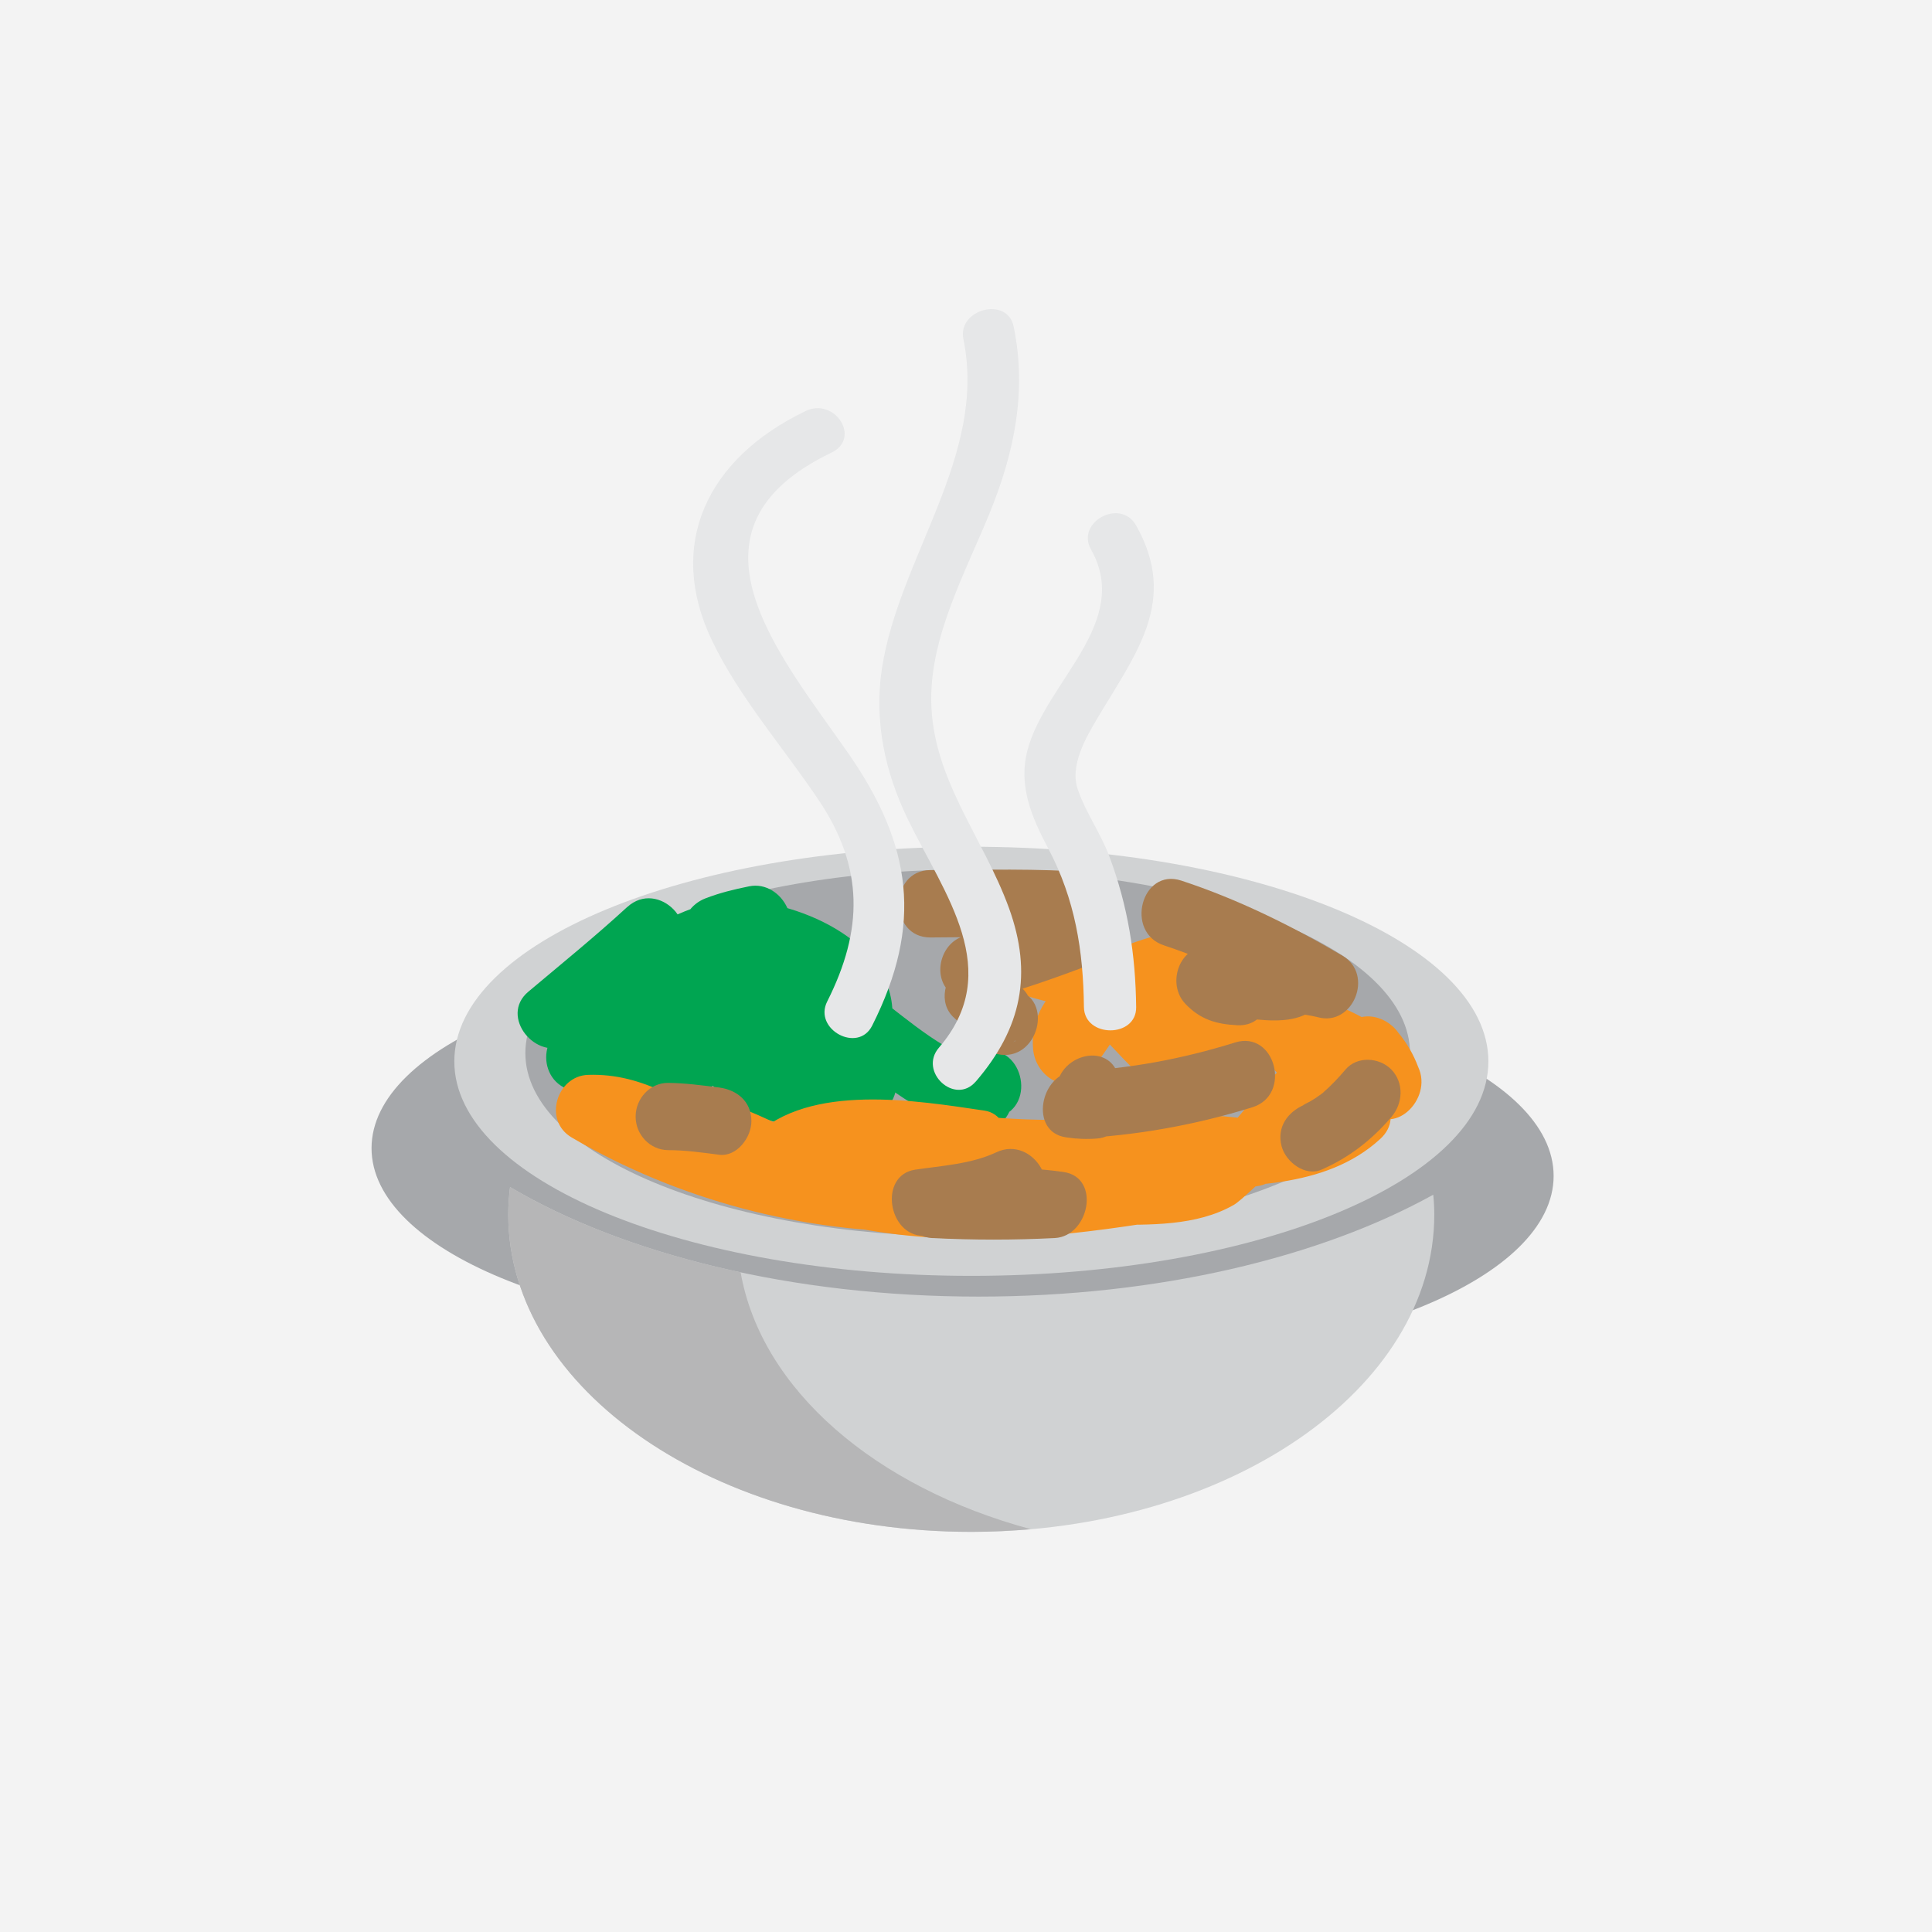 <svg width="26" height="26" viewBox="0 0 26 26" fill="none" xmlns="http://www.w3.org/2000/svg">
<rect width="26" height="26" fill="#F3F3F3"/>
<g clip-path="url(#clip0)">
<path d="M16.904 15.452C16.904 16.815 14.24 17.921 10.953 17.921C7.665 17.921 5 16.815 5 15.452C5 14.087 7.665 12.981 10.953 12.981C14.24 12.981 16.904 14.087 16.904 15.452" fill="#A6A8AB"/>
<path d="M14.956 18.295C18.243 18.295 20.908 17.189 20.908 15.825C20.908 14.461 18.243 13.356 14.956 13.356C11.668 13.356 9.004 14.461 9.004 15.825C9.004 17.189 11.668 18.295 14.956 18.295Z" fill="#A6A8AB"/>
<path d="M13.169 17.449C10.652 17.449 8.394 16.878 6.864 15.975C6.849 16.096 6.84 16.22 6.84 16.345C6.84 18.703 9.629 20.615 13.07 20.615C16.512 20.615 19.302 18.703 19.302 16.345C19.302 16.255 19.297 16.166 19.288 16.078C17.765 16.921 15.587 17.449 13.169 17.449" fill="#D0D2D3"/>
<path d="M9.967 17.122C8.766 16.866 7.704 16.471 6.865 15.975C6.85 16.097 6.84 16.22 6.84 16.346C6.84 18.704 9.63 20.615 13.071 20.615C13.342 20.615 13.609 20.602 13.872 20.579C11.782 20.015 10.245 18.703 9.967 17.122" fill="#B6B6B7"/>
<path d="M20.03 14.284C20.03 15.878 16.914 17.17 13.072 17.17C9.23 17.17 6.114 15.876 6.114 14.284C6.114 12.689 9.23 11.395 13.072 11.395C16.914 11.395 20.03 12.688 20.03 14.284Z" fill="#D0D2D3"/>
<path d="M13.023 16.642C16.31 16.642 18.975 15.536 18.975 14.172C18.975 12.808 16.31 11.702 13.023 11.702C9.735 11.702 7.07 12.808 7.07 14.172C7.07 15.536 9.735 16.642 13.023 16.642Z" fill="#A6A8AB"/>
<path d="M8.44 12.207C8.009 12.603 7.557 12.97 7.11 13.346C6.712 13.679 7.22 14.291 7.637 14.055C8.026 13.836 8.412 13.621 8.824 13.451C8.66 13.229 8.496 13.008 8.332 12.786C8.225 12.967 8.104 13.141 7.971 13.304C7.684 13.679 8.049 14.313 8.498 14.014C8.795 13.817 9.087 13.62 9.397 13.445L8.802 12.827C8.696 13.011 8.613 13.199 8.528 13.396C8.369 13.761 8.73 14.309 9.123 14.014C9.442 13.776 9.745 13.532 10.032 13.252C10.418 12.878 9.93 12.342 9.505 12.542C9.481 12.569 9.459 12.596 9.436 12.623C9.384 12.83 9.331 13.036 9.28 13.242C9.452 13.129 9.641 13.048 9.84 13.003C10.267 12.874 10.244 12.271 9.84 12.131C9.801 12.117 9.762 12.103 9.723 12.09V12.962C9.917 12.886 10.106 12.841 10.31 12.8C10.198 12.524 10.086 12.248 9.974 11.973C9.269 12.335 7.034 12.916 7.825 14.178C7.949 13.95 8.075 13.724 8.2 13.496C8.122 13.488 8.043 13.48 7.964 13.472C7.48 13.365 7.207 14.016 7.629 14.299C7.777 14.409 7.933 14.504 8.098 14.584C8.171 14.303 8.244 14.022 8.317 13.741C8.134 13.753 7.953 13.766 7.77 13.781C7.207 13.826 7.214 14.633 7.77 14.686C8.345 14.74 9.093 14.903 9.63 14.594C9.8 14.495 9.896 14.407 10.024 14.261C10.113 14.158 10.208 14.06 10.304 13.964C10.74 13.526 10.187 14.092 10.189 13.745L10.844 13.355C10.778 13.315 10.713 13.273 10.648 13.233C10.574 13.514 10.502 13.795 10.428 14.076C10.577 14.137 10.725 14.198 10.873 14.258L11.093 13.415C10.859 13.386 10.623 13.386 10.389 13.415C10.057 13.454 9.852 13.768 10.013 14.096C10.299 14.675 10.95 14.9 11.526 15.035C12.072 15.165 12.303 14.292 11.757 14.162C11.417 14.082 10.942 13.996 10.767 13.64C10.641 13.866 10.517 14.093 10.39 14.32C10.624 14.293 10.861 14.293 11.094 14.32C11.552 14.373 11.65 13.697 11.314 13.477C11.022 13.287 10.77 13.211 10.429 13.171C9.979 13.119 9.865 13.799 10.21 14.014L10.405 14.136C10.691 14.315 11.058 14.085 11.06 13.745C11.065 13.053 10.587 12.677 9.989 13.07C9.741 13.234 9.535 13.476 9.341 13.7C9.039 14.048 8.171 13.819 7.772 13.781V14.686C7.954 14.671 8.136 14.658 8.318 14.646C8.723 14.618 8.948 14.024 8.538 13.803C8.374 13.724 8.217 13.628 8.07 13.518C7.957 13.794 7.846 14.069 7.735 14.345C7.889 14.38 8.045 14.399 8.202 14.402C8.521 14.41 8.757 14.007 8.577 13.721C8.468 13.546 10.207 12.861 10.415 12.755C10.882 12.516 10.538 11.834 10.08 11.928C9.877 11.969 9.688 12.015 9.493 12.09C9.092 12.247 9.068 12.815 9.493 12.963C9.533 12.976 9.571 12.99 9.611 13.003V12.131C9.329 12.217 9.088 12.294 8.842 12.461C8.663 12.582 8.537 12.878 8.686 13.08C9.046 13.567 9.422 13.571 9.946 13.323C9.77 13.087 9.594 12.85 9.419 12.613C9.188 12.836 8.943 13.044 8.686 13.234L9.281 13.853C9.366 13.656 9.448 13.468 9.555 13.284C9.785 12.885 9.335 12.453 8.959 12.665C8.65 12.84 8.358 13.037 8.061 13.234L8.587 13.944C8.762 13.715 8.931 13.486 9.086 13.242C9.284 12.929 8.952 12.43 8.594 12.578C8.112 12.778 7.656 13.017 7.2 13.273C7.376 13.511 7.552 13.748 7.728 13.985C8.174 13.61 8.626 13.242 9.057 12.846C9.478 12.46 8.86 11.824 8.441 12.207" fill="#00A551"/>
<path d="M9.613 14.636C9.878 14.941 10.201 15.055 10.586 15.118C10.624 14.821 10.663 14.525 10.702 14.229C10.62 14.226 10.539 14.204 10.466 14.164C10.427 14.46 10.389 14.757 10.35 15.054C10.885 15.054 11.88 15.116 12.047 14.386C12.246 13.514 11.622 12.803 10.896 12.498L10.78 13.386H10.858C11.37 13.386 11.421 12.666 10.974 12.498C10.714 12.4 10.465 12.308 10.219 12.178C10.145 12.458 10.073 12.739 9.999 13.021C10.242 13.034 11.225 13.292 11.143 13.667C11.097 13.881 11.177 14.053 11.343 14.178C11.886 14.583 12.421 15.048 13.088 15.2C13.582 15.312 13.83 14.664 13.424 14.373C13.344 14.316 13.256 14.273 13.164 14.245V15.118L13.437 15.036C13.975 14.877 13.745 14.003 13.206 14.164C13.115 14.192 13.023 14.22 12.931 14.245C12.51 14.371 12.525 14.985 12.931 15.118C12.95 15.13 12.967 15.142 12.984 15.154C13.096 14.878 13.208 14.603 13.32 14.327C12.733 14.193 12.259 13.753 11.783 13.397L11.982 13.908C12.225 12.784 10.883 12.165 9.998 12.116C9.572 12.092 9.396 12.756 9.779 12.959C10.091 13.124 10.415 13.246 10.743 13.37C10.781 13.074 10.82 12.778 10.859 12.481H10.78C10.256 12.481 10.232 13.189 10.665 13.37C10.849 13.448 11.499 14.021 11.078 14.128C10.852 14.185 10.582 14.15 10.351 14.148C9.823 14.148 9.807 14.853 10.235 15.036C10.386 15.102 10.541 15.118 10.703 15.134C11.189 15.185 11.302 14.324 10.819 14.245C10.586 14.208 10.401 14.194 10.229 13.997C9.851 13.563 9.238 14.204 9.614 14.636" fill="#00A551"/>
<path d="M18.045 14.295C17.672 14.463 17.297 14.625 16.929 14.805C16.542 14.995 16.725 15.683 17.148 15.649C17.567 15.614 17.968 15.52 18.38 15.446L17.957 14.691C17.433 15.172 16.421 15.067 15.766 15.068C15.285 15.069 15.159 15.854 15.65 15.957C16.099 16.051 16.502 16.043 16.952 15.957C17.366 15.877 17.372 15.159 16.952 15.085C16.124 14.938 15.313 15.018 14.479 15.062C13.585 15.11 12.689 14.948 11.795 14.929C11.226 14.918 11.247 15.78 11.795 15.834C12.291 15.883 12.757 15.897 13.248 15.818C13.664 15.752 13.668 15.007 13.248 14.946C12.333 14.811 10.896 14.569 10.149 15.294C10.325 15.27 10.5 15.247 10.677 15.223C10.247 15.033 9.86 14.809 9.386 14.791C9.08 14.779 8.81 15.194 9.011 15.471C9.099 15.595 9.189 15.718 9.277 15.842C9.476 15.636 9.674 15.43 9.872 15.223C9.226 14.858 8.678 14.44 7.914 14.465C7.491 14.479 7.306 15.081 7.694 15.308C9.121 16.147 10.825 16.597 12.464 16.577C13.027 16.57 13.023 15.694 12.464 15.672C12.166 15.66 11.87 15.637 11.571 15.626C11.086 15.606 10.971 16.417 11.456 16.514C12.773 16.779 14.073 16.671 15.39 16.468C15.886 16.391 15.751 15.579 15.275 15.579H14.917V16.483C15.472 16.482 16.101 16.503 16.604 16.215C16.794 16.106 17.825 15.029 17.91 15.077C18.12 15.194 18.383 15.133 18.506 14.914C18.61 14.727 18.724 14.55 18.817 14.357H18.067C18.183 14.495 18.272 14.65 18.335 14.821C18.562 14.638 18.791 14.456 19.018 14.273C18.718 13.889 18.374 13.682 17.934 13.507C17.745 13.432 17.544 13.558 17.443 13.715C17.366 13.814 17.307 13.921 17.264 14.04C17.492 14.01 17.719 13.979 17.947 13.948C17.635 13.665 17.41 13.321 17.056 13.089C16.699 12.856 16.204 13.332 16.461 13.707C16.554 13.844 16.64 13.956 16.752 14.078C16.893 13.826 17.034 13.574 17.175 13.322C16.756 13.226 16.375 13.089 15.944 13.074C15.668 13.063 15.441 13.372 15.524 13.646C15.572 13.821 15.631 13.991 15.702 14.157L16.006 13.6C15.897 13.642 15.816 13.688 15.726 13.763C15.573 13.89 15.571 14.147 15.658 14.31C15.726 14.43 15.786 14.554 15.836 14.682C15.999 14.46 16.164 14.239 16.327 14.017C15.832 13.928 15.484 13.373 15.122 13.044C14.77 12.726 14.392 12.577 13.937 12.516C13.437 12.45 13.367 13.268 13.821 13.405C14.419 13.585 15.012 13.644 15.633 13.653C16.2 13.662 16.184 12.792 15.633 12.748C14.746 12.678 14.567 13.224 14.031 13.809L14.773 14.129C14.738 13.782 15.418 13.585 15.64 13.505C16.192 13.302 16.638 13.397 17.152 13.684C17.647 13.96 18.086 13.179 17.591 12.902C16.777 12.447 16.093 12.379 15.226 12.697C14.633 12.914 13.825 13.357 13.904 14.127C13.941 14.495 14.361 14.758 14.646 14.447C14.97 14.094 15.087 13.608 15.633 13.651V12.746C15.09 12.739 14.575 12.688 14.053 12.531L13.937 13.419C14.838 13.539 15.184 14.725 16.097 14.888C16.488 14.958 16.753 14.598 16.588 14.223C16.538 14.094 16.479 13.97 16.41 13.852C16.387 14.034 16.364 14.217 16.342 14.4C16.307 14.423 16.274 14.446 16.24 14.47C16.442 14.393 16.637 14.155 16.543 13.913C16.471 13.748 16.411 13.577 16.365 13.402C16.225 13.593 16.085 13.784 15.945 13.975C16.291 13.988 16.611 14.115 16.945 14.19C17.366 14.287 17.678 13.772 17.368 13.435C17.316 13.373 17.265 13.31 17.213 13.248C17.014 13.454 16.817 13.66 16.618 13.867C16.899 14.05 17.084 14.359 17.332 14.585C17.526 14.76 17.89 14.775 18.015 14.493C18.058 14.375 18.117 14.267 18.194 14.168C18.031 14.239 17.866 14.307 17.703 14.377C18.01 14.499 18.199 14.648 18.404 14.909C18.733 15.332 19.29 14.795 19.086 14.361C19.023 14.192 18.933 14.035 18.818 13.898C18.64 13.644 18.23 13.568 18.068 13.898C17.974 14.091 17.862 14.269 17.756 14.456C17.954 14.401 18.153 14.348 18.352 14.293C17.865 14.021 17.478 14.127 17.094 14.525C16.826 14.802 16.665 15.096 16.346 15.33C15.943 15.625 15.387 15.576 14.921 15.577C14.36 15.578 14.36 16.481 14.921 16.481H15.278L15.162 15.593C14.007 15.771 12.846 15.871 11.691 15.639C11.652 15.935 11.613 16.232 11.574 16.527C11.873 16.54 12.169 16.562 12.467 16.575V15.67C10.981 15.687 9.431 15.285 8.135 14.525C8.063 14.807 7.989 15.088 7.916 15.368C8.509 15.349 8.942 15.723 9.437 16.003C9.788 16.201 10.31 15.77 10.031 15.383C9.943 15.259 9.854 15.136 9.764 15.012C9.638 15.239 9.514 15.466 9.389 15.692C9.698 15.704 9.963 15.88 10.24 16.002C10.428 16.085 10.609 16.084 10.767 15.931C11.209 15.502 12.475 15.736 13.021 15.816V14.944C12.612 15.008 12.208 14.967 11.799 14.927V15.832C12.604 15.848 13.403 15.956 14.208 15.971C15.052 15.987 15.882 15.805 16.723 15.955V15.083C16.448 15.154 16.16 15.154 15.884 15.083L15.769 15.971C16.699 15.97 17.834 16.008 18.574 15.328C18.933 15 18.541 14.503 18.152 14.572C17.818 14.631 17.491 14.714 17.152 14.742C17.224 15.023 17.298 15.303 17.372 15.584C17.739 15.405 18.114 15.242 18.487 15.075C19 14.844 18.556 14.065 18.048 14.295" fill="#F6921E"/>
<path d="M12.55 16.661C13.099 16.689 13.647 16.689 14.196 16.661C14.659 16.636 14.819 15.845 14.312 15.772C13.683 15.681 13.062 15.72 12.431 15.724C12.469 16.021 12.508 16.316 12.546 16.613C12.999 16.544 13.426 16.485 13.847 16.287C14.358 16.046 13.915 15.268 13.408 15.507C13.07 15.666 12.677 15.687 12.315 15.741C11.82 15.817 11.952 16.634 12.43 16.631C12.977 16.626 13.537 16.566 14.081 16.645C14.119 16.349 14.158 16.053 14.196 15.756C13.648 15.785 13.098 15.785 12.55 15.756C11.989 15.727 11.992 16.632 12.55 16.662" fill="#A87C4F"/>
<path d="M16.622 14.029C15.913 14.25 15.204 14.383 14.463 14.418C13.998 14.439 13.842 15.235 14.348 15.306C14.485 15.327 14.624 15.333 14.762 15.322C15.224 15.29 15.39 14.519 14.879 14.435C14.846 14.429 14.813 14.423 14.78 14.418C14.881 14.523 14.983 14.628 15.084 14.735C15.072 14.9 15.076 14.901 15.093 14.739C15.085 14.67 15.076 14.601 15.063 14.533C14.966 13.959 14.129 14.203 14.224 14.773C14.187 14.547 14.228 14.928 14.245 14.975C14.322 15.176 14.443 15.272 14.648 15.306C14.686 15.01 14.725 14.714 14.762 14.418C14.701 14.421 14.64 14.427 14.579 14.435C14.541 14.73 14.503 15.026 14.464 15.322C15.274 15.285 16.077 15.143 16.854 14.901C17.39 14.735 17.161 13.862 16.622 14.029" fill="#A87C4F"/>
<path d="M12.52 12.616C13.239 12.613 13.957 12.591 14.675 12.646C14.636 12.35 14.598 12.054 14.559 11.758C14.283 11.827 14 11.813 13.717 11.835C13.238 11.872 13.114 12.575 13.602 12.724C13.851 12.8 14.126 12.822 14.366 12.927C14.4 12.651 14.434 12.376 14.47 12.1C13.977 12.29 13.482 12.461 12.974 12.598C12.667 12.681 12.538 13.125 12.782 13.354C12.89 13.457 12.986 13.557 13.109 13.643V12.863C13.049 12.904 12.989 12.945 12.93 12.987C12.713 13.138 12.616 13.498 12.841 13.698C12.97 13.813 13.079 13.931 13.229 14.018L13.332 13.19C13.223 13.239 13.139 13.284 13.051 13.369C12.858 13.553 12.887 13.959 13.139 14.079C13.235 14.124 13.32 14.164 13.423 14.186C13.97 14.305 14.203 13.433 13.655 13.315C13.629 13.309 13.604 13.303 13.578 13.298L13.666 14.008C13.633 14.026 13.598 14.045 13.564 14.063C13.888 13.922 14.031 13.445 13.668 13.235C13.585 13.187 13.529 13.121 13.457 13.057C13.427 13.294 13.399 13.53 13.369 13.767C13.429 13.726 13.489 13.685 13.549 13.643C13.827 13.45 13.829 13.054 13.549 12.86C13.5 12.809 13.449 12.76 13.398 12.713C13.333 12.965 13.269 13.217 13.205 13.469C13.713 13.333 14.21 13.16 14.701 12.971C15.007 12.854 15.19 12.313 14.805 12.145C14.488 12.005 14.161 11.95 13.833 11.85C13.795 12.146 13.755 12.443 13.717 12.738C14.079 12.711 14.435 12.718 14.791 12.629C15.291 12.504 15.144 11.776 14.675 11.74C13.957 11.685 13.239 11.707 12.52 11.709C11.959 11.713 11.959 12.617 12.52 12.616" fill="#A87C4F"/>
<path d="M15.666 12.723C16.353 12.95 17 13.274 17.627 13.643C17.738 13.367 17.85 13.092 17.962 12.816C17.784 12.765 17.61 12.757 17.427 12.738C17.233 12.716 17.061 12.892 17.008 13.069C17.087 12.803 17.385 12.814 17.178 12.821C17.067 12.821 16.955 12.809 16.846 12.799C16.651 12.78 16.456 12.745 16.26 12.738C15.874 12.723 15.693 13.238 15.953 13.51C16.154 13.721 16.369 13.783 16.649 13.797C17.21 13.828 17.207 12.924 16.649 12.893C16.623 12.885 16.595 12.877 16.569 12.87C16.465 13.127 16.364 13.384 16.261 13.642C16.738 13.659 17.647 13.977 17.847 13.31C17.707 13.421 17.568 13.531 17.428 13.642C17.53 13.648 17.631 13.664 17.731 13.688C18.206 13.824 18.499 13.116 18.066 12.861C17.375 12.455 16.655 12.1 15.898 11.851C15.36 11.675 15.132 12.549 15.666 12.723" fill="#A87C4F"/>
<path d="M18.107 14.394C18.013 14.505 17.914 14.609 17.804 14.705C17.831 14.686 17.823 14.691 17.78 14.724C17.754 14.743 17.728 14.761 17.702 14.779C17.675 14.796 17.648 14.813 17.62 14.829C17.627 14.823 17.49 14.895 17.552 14.868C17.333 14.963 17.179 15.164 17.247 15.425C17.304 15.639 17.564 15.836 17.783 15.741C18.152 15.58 18.457 15.345 18.724 15.033C18.881 14.849 18.898 14.575 18.724 14.393C18.562 14.228 18.265 14.209 18.107 14.393" fill="#A87C4F"/>
<path d="M8.99 15.478C9.22 15.478 9.448 15.51 9.677 15.54C9.913 15.571 10.112 15.311 10.112 15.088C10.112 14.817 9.912 14.666 9.677 14.635C9.448 14.606 9.22 14.575 8.99 14.573C8.751 14.571 8.554 14.781 8.554 15.026C8.554 15.274 8.751 15.476 8.99 15.478Z" fill="#A87C4F"/>
<path d="M10.837 5.534C9.514 6.17 8.962 7.329 9.582 8.621C9.952 9.391 10.54 10.055 11.018 10.768C11.629 11.68 11.617 12.514 11.132 13.478C10.943 13.852 11.547 14.18 11.737 13.803C12.422 12.444 12.277 11.374 11.412 10.132C10.483 8.798 9.038 7.125 11.19 6.091C11.592 5.898 11.237 5.341 10.837 5.533" fill="#E6E7E8"/>
<path d="M13.131 14.556C13.754 13.832 13.896 13.101 13.579 12.222C13.23 11.261 12.543 10.48 12.532 9.426C12.523 8.554 12.992 7.704 13.318 6.905C13.653 6.084 13.821 5.263 13.641 4.393C13.557 3.985 12.883 4.158 12.965 4.564C13.287 6.132 12.098 7.494 11.868 9C11.762 9.701 11.907 10.387 12.219 11.029C12.71 12.037 13.525 13.065 12.635 14.1C12.358 14.423 12.851 14.88 13.131 14.555" fill="#E6E7E8"/>
<path d="M15.29 13.554C15.282 12.845 15.18 12.198 14.93 11.527C14.813 11.214 14.613 10.94 14.504 10.622C14.394 10.305 14.612 9.928 14.77 9.663C15.299 8.775 15.858 8.079 15.288 7.069C15.079 6.7 14.475 7.026 14.682 7.394C15.238 8.379 14.069 9.177 13.827 10.098C13.702 10.573 13.883 10.998 14.107 11.419C14.469 12.103 14.579 12.799 14.587 13.554C14.594 13.97 15.295 13.97 15.29 13.554Z" fill="#E6E7E8"/>
</g>
<defs>
<clipPath id="clip0">
<rect width="16" height="16.64" fill="white" transform="translate(5 4.16)"/>
</clipPath>
</defs>
</svg>
